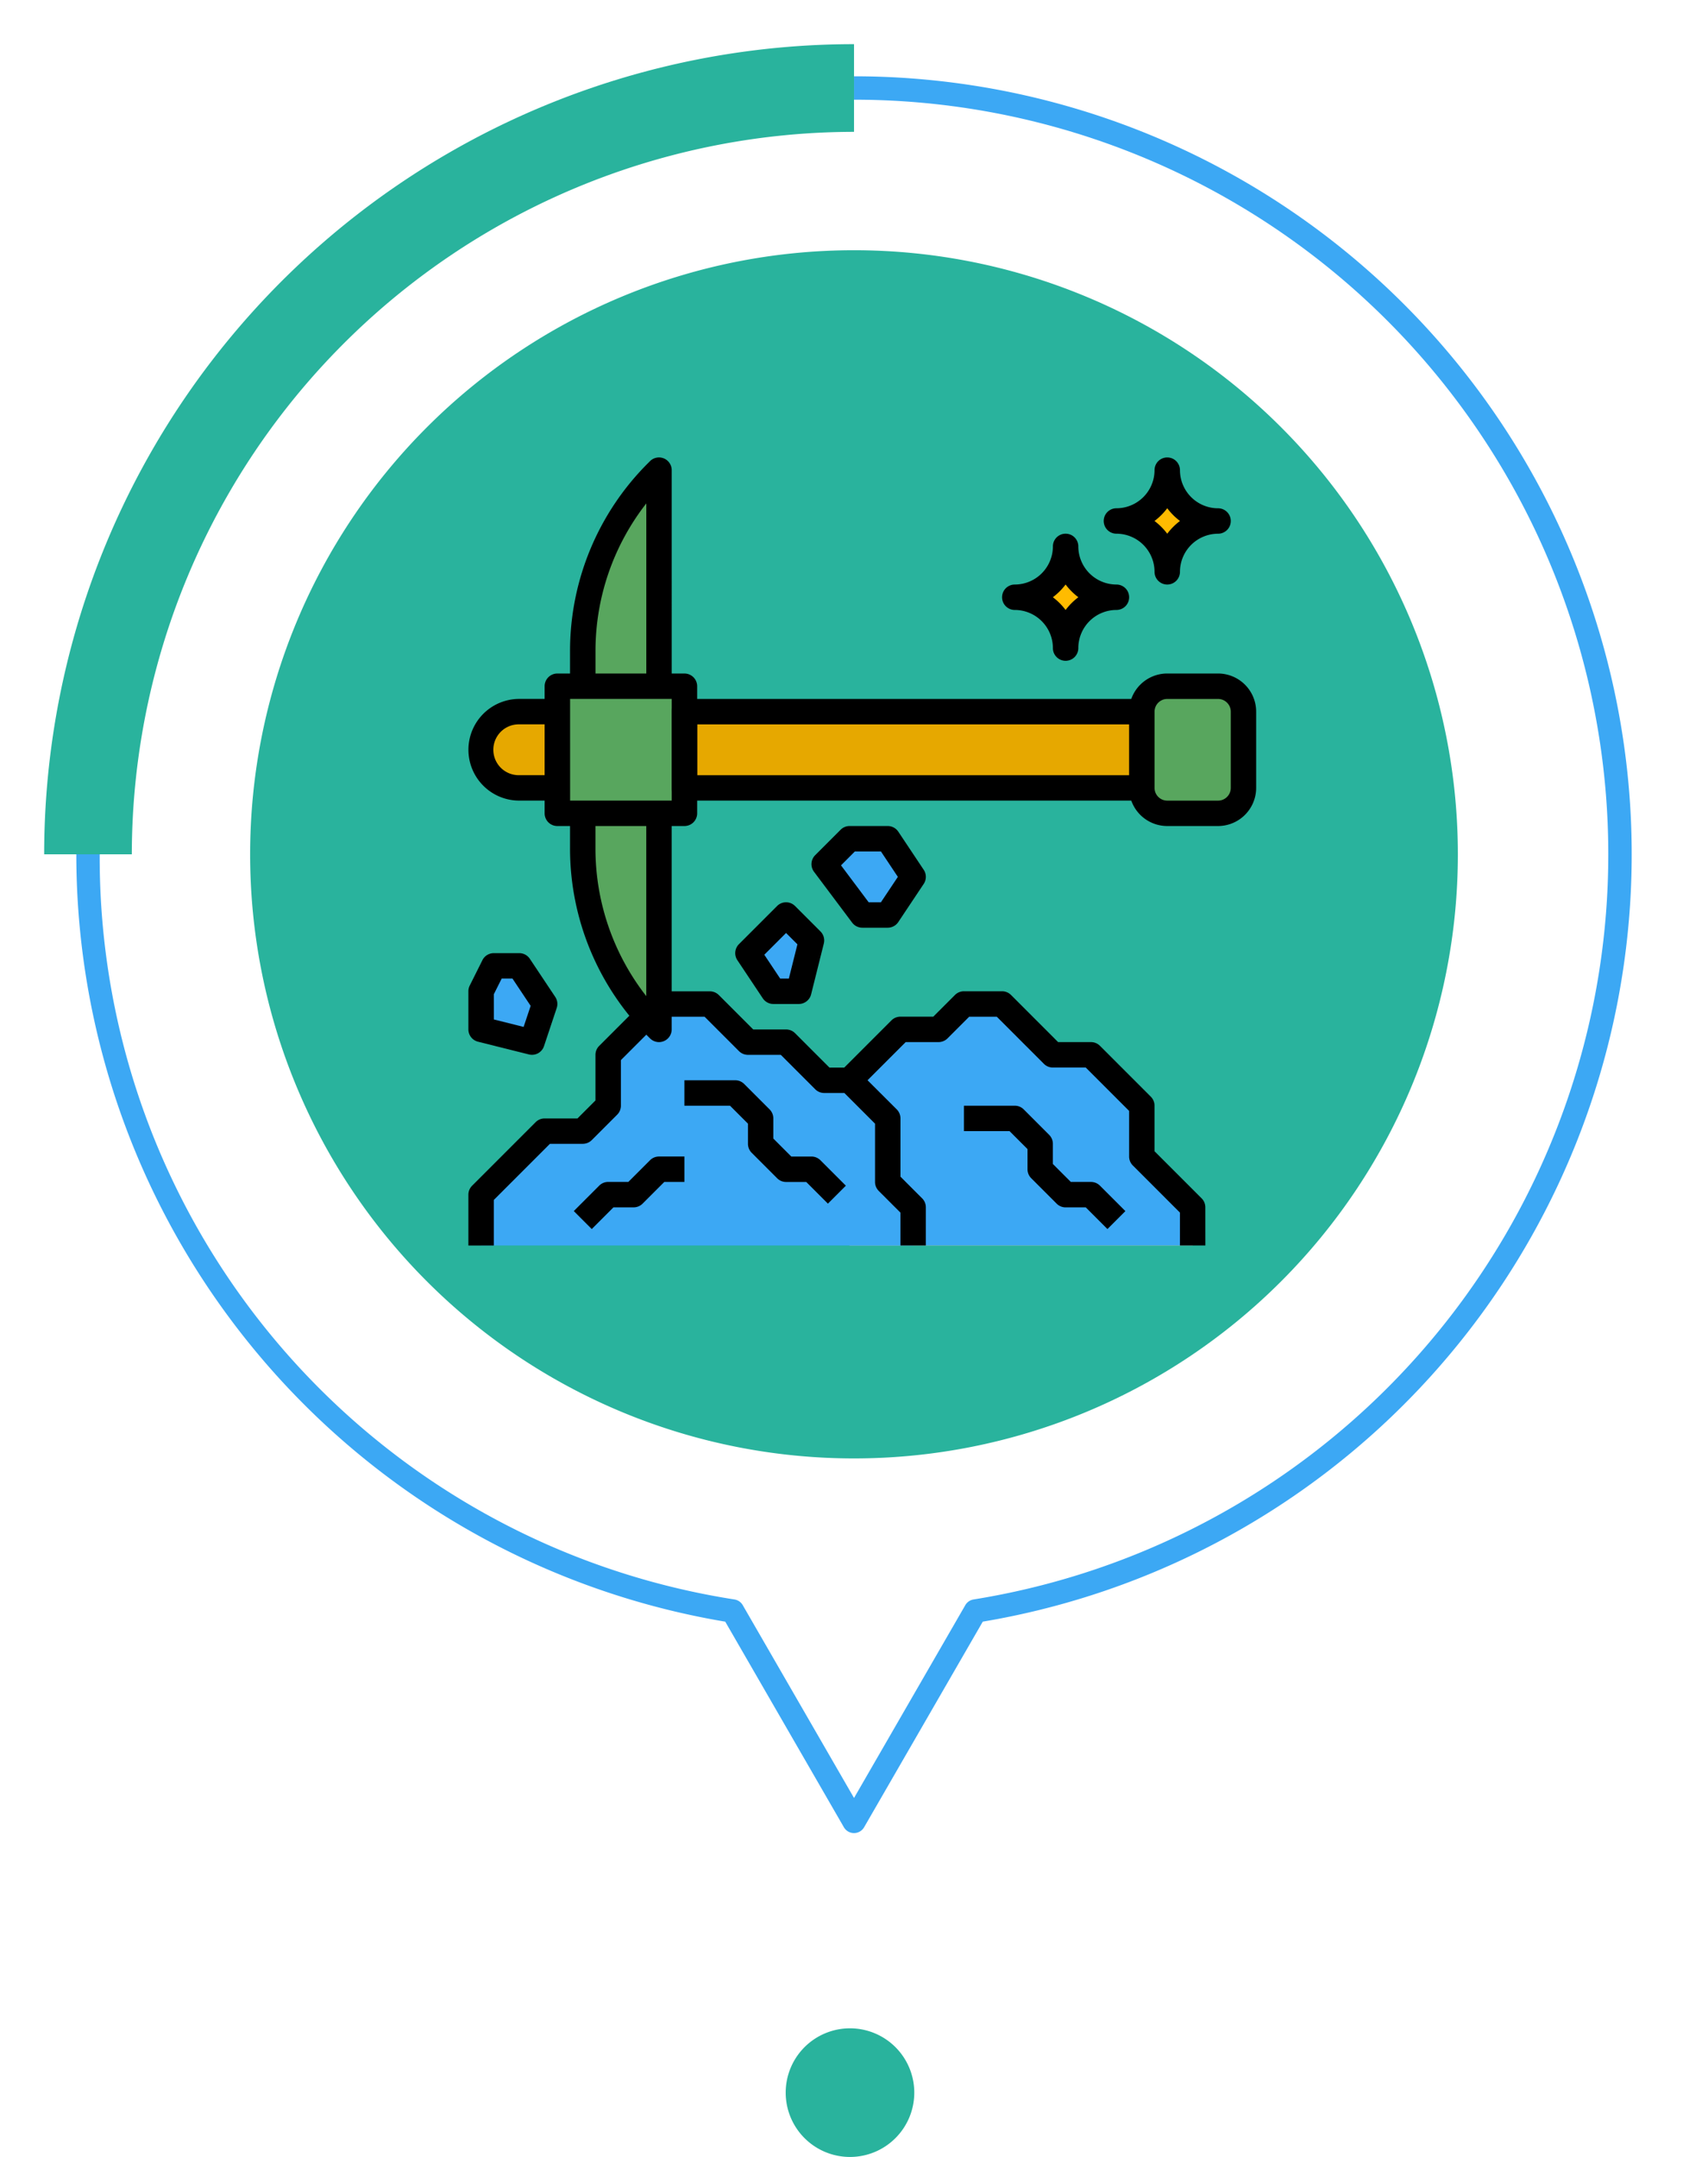 <svg xmlns="http://www.w3.org/2000/svg" width="173.451" height="218.96" viewBox="0 0 173.451 218.96">
  <g id="Grupo_90185" data-name="Grupo 90185" transform="translate(-1149.098 -752.465)">
    <path id="Trazado_148722" data-name="Trazado 148722" d="M6.529,0A6.529,6.529,0,1,1,0,6.529,6.529,6.529,0,0,1,6.529,0Z" transform="translate(1228.887 958.367)" fill="#29b39d"/>
    <g id="Grupo_90184" data-name="Grupo 90184">
      <g id="Grupo_86244" data-name="Grupo 86244" transform="translate(1149.098 752.465)">
        <path id="Trazado_148723" data-name="Trazado 148723" d="M61.324,0A61.324,61.324,0,1,1,0,61.324,61.324,61.324,0,0,1,61.324,0Z" transform="translate(0 86.725) rotate(-45)" fill="#29b39d"/>
        <g id="Grupo_86237" data-name="Grupo 86237" transform="translate(7.748 7.747)">
          <path id="Trazado_148682" data-name="Trazado 148682" d="M2867.241,832.042a1.187,1.187,0,0,1-1.028-.594l-12.047-20.866a78.994,78.994,0,0,1-65.9-77.9h2.375a76.209,76.209,0,0,0,64.461,75.645,1.187,1.187,0,0,1,.842.579l11.3,19.573,11.3-19.573a1.186,1.186,0,0,1,.841-.579,76.609,76.609,0,0,0-12.142-152.248v-2.374a78.983,78.983,0,0,1,13.075,156.875l-12.047,20.866A1.186,1.186,0,0,1,2867.241,832.042Z" transform="translate(-2788.264 -653.707)" fill="#3ca8f4"/>
        </g>
        <g id="Grupo_86238" data-name="Grupo 86238" transform="translate(4.483 4.483)">
          <path id="Trazado_148683" data-name="Trazado 148683" d="M2787.781,726.564h-8.9a82.243,82.243,0,0,1,82.242-82.242v8.9A73.422,73.422,0,0,0,2787.781,726.564Z" transform="translate(-2778.878 -644.322)" fill="#29b39d"/>
        </g>
      </g>
      <g id="mineria" transform="translate(1196.664 798.898)">
        <path id="Trazado_151383" data-name="Trazado 151383" d="M274.842,368.524v-3.871l-5.161-5.161V354.33l-5.161-5.161h-3.871l-5.161-5.161h-3.871l-2.581,2.581h-3.871L240,351.75v16.774" transform="translate(-201.291 -288.523)" fill="#f8cf6a"/>
        <path id="Trazado_151384" data-name="Trazado 151384" d="M274.842,368.524v-3.871l-5.161-5.161V354.33l-5.161-5.161h-3.871l-5.161-5.161h-3.871l-2.581,2.581h-3.871L240,351.75v16.774" transform="translate(-201.291 -288.523)" fill="#3ca8f4"/>
        <path id="Trazado_151386" data-name="Trazado 151386" d="M51.874,368.524v-3.871l-2.581-2.581v-6.452l-3.871-3.871H42.842l-3.871-3.871H35.1l-3.871-3.871H26.068l-5.161,5.161v5.161l-2.581,2.581H14.455L8,363.362v5.161" transform="translate(-6.71 -288.523)" fill="#3ca8f4"/>
        <g id="Grupo_86311" data-name="Grupo 86311" transform="translate(1.294 1.292)">
          <path id="Trazado_151388" data-name="Trazado 151388" d="M178.585,295.75,176,291.879l3.871-3.871,2.581,2.581-1.29,5.161Zm0,0" transform="translate(-148.908 -242.847)" fill="#3ca8f4"/>
          <path id="Trazado_151389" data-name="Trazado 151389" d="M226.585,240.008h3.871l2.581,3.871-2.581,3.871h-2.581L224,242.588Zm0,0" transform="translate(-189.166 -202.589)" fill="#3ca8f4"/>
          <path id="Trazado_151390" data-name="Trazado 151390" d="M14.455,323.879l-2.581-3.871H9.294L8,322.588v3.871l5.161,1.29Zm0,0" transform="translate(-8.004 -269.686)" fill="#3ca8f4"/>
          <path id="Trazado_151391" data-name="Trazado 151391" d="M418.326,13.169a5.161,5.161,0,0,1-5.161-5.161A5.161,5.161,0,0,1,408,13.169a5.161,5.161,0,0,1,5.161,5.161A5.161,5.161,0,0,1,418.326,13.169Zm0,0" transform="translate(-343.489 -8.008)" fill="#fb0"/>
          <path id="Trazado_151392" data-name="Trazado 151392" d="M354.326,61.169a5.161,5.161,0,0,1-5.161-5.161A5.161,5.161,0,0,1,344,61.169a5.161,5.161,0,0,1,5.161,5.161A5.161,5.161,0,0,1,354.326,61.169Zm0,0" transform="translate(-289.811 -48.266)" fill="#fb0"/>
        </g>
        <path id="Trazado_151393" data-name="Trazado 151393" d="M15.746,160.008H11.875a3.871,3.871,0,0,0,0,7.742h3.871" transform="translate(-6.71 -134.2)" fill="#e6a800"/>
        <path id="Trazado_151395" data-name="Trazado 151395" d="M79.746,224.008v21.935l-.183-.183A25.806,25.806,0,0,1,72,227.512v-3.5" transform="translate(-60.387 -187.878)" fill="#58a65e"/>
        <path id="Trazado_151397" data-name="Trazado 151397" d="M79.746,29.943V8.008l-.183.183A25.805,25.805,0,0,0,72,26.439v3.5" transform="translate(-60.387 -6.716)" fill="#58a65e"/>
        <path id="Trazado_151399" data-name="Trazado 151399" d="M56,144.008h12.9v12.9H56Zm0,0" transform="translate(-46.968 -120.781)" fill="#58a65e"/>
        <path id="Trazado_151401" data-name="Trazado 151401" d="M426.585,156.911h5.161a2.58,2.58,0,0,0,2.581-2.581v-7.742a2.58,2.58,0,0,0-2.581-2.581h-5.161A2.58,2.58,0,0,0,424,146.588v7.742A2.58,2.58,0,0,0,426.585,156.911Zm0,0" transform="translate(-355.614 -120.781)" fill="#58a65e"/>
        <path id="Trazado_151403" data-name="Trazado 151403" d="M182.455,160.008H136v7.742h46.451" transform="translate(-114.065 -134.2)" fill="#e6a800"/>
        <path id="Trazado_151405" data-name="Trazado 151405" d="M46.455,361.814H43.874v-3.337l-2.2-2.2a1.287,1.287,0,0,1-.378-.912v-5.917l-3.115-3.115H36.132a1.285,1.285,0,0,1-.912-.378l-3.493-3.493H28.391a1.285,1.285,0,0,1-.912-.378l-3.493-3.493H19.893l-4.405,4.405v4.627a1.287,1.287,0,0,1-.378.912l-2.581,2.581a1.285,1.285,0,0,1-.912.378H8.28l-5.7,5.7v4.627H0v-5.161a1.287,1.287,0,0,1,.378-.912l6.452-6.452a1.285,1.285,0,0,1,.912-.378h3.337l1.825-1.825v-4.627a1.287,1.287,0,0,1,.378-.912l5.161-5.161a1.285,1.285,0,0,1,.912-.378H24.52a1.285,1.285,0,0,1,.912.378l3.493,3.493h3.337a1.285,1.285,0,0,1,.912.378l3.493,3.493h2.046a1.285,1.285,0,0,1,.912.378L43.5,348a1.287,1.287,0,0,1,.378.912v5.917l2.2,2.2a1.287,1.287,0,0,1,.378.912Zm0,0" transform="translate(0 -281.814)"/>
        <path id="Trazado_151406" data-name="Trazado 151406" d="M271.388,361.814h-2.581v-3.337l-4.783-4.783a1.287,1.287,0,0,1-.378-.912v-4.627l-4.405-4.405H255.9a1.285,1.285,0,0,1-.912-.378l-4.783-4.783h-2.8l-2.2,2.2a1.285,1.285,0,0,1-.912.378h-3.337l-4.783,4.783-1.825-1.825,5.161-5.161a1.284,1.284,0,0,1,.912-.378h3.337l2.2-2.2a1.285,1.285,0,0,1,.912-.378h3.871a1.285,1.285,0,0,1,.912.378l4.783,4.783h3.337a1.285,1.285,0,0,1,.912.378l5.161,5.161a1.287,1.287,0,0,1,.378.912v4.627l4.783,4.783a1.287,1.287,0,0,1,.378.912Zm0,0" transform="translate(-196.547 -281.814)"/>
        <path id="Trazado_151407" data-name="Trazado 151407" d="M150.575,404.533l-2.2-2.2h-2.046a1.285,1.285,0,0,1-.912-.378l-2.581-2.581a1.287,1.287,0,0,1-.378-.912v-2.046l-1.825-1.825H136v-2.581h5.161a1.285,1.285,0,0,1,.912.378l2.581,2.581a1.287,1.287,0,0,1,.378.912v2.046l1.825,1.825h2.046a1.284,1.284,0,0,1,.912.378l2.581,2.581Zm0,0" transform="translate(-114.065 -328.781)"/>
        <path id="Trazado_151408" data-name="Trazado 151408" d="M326.575,420.533l-2.2-2.2h-2.046a1.285,1.285,0,0,1-.912-.378l-2.581-2.581a1.287,1.287,0,0,1-.378-.912v-2.046l-1.825-1.825H312v-2.581h5.161a1.285,1.285,0,0,1,.912.378l2.581,2.581a1.287,1.287,0,0,1,.378.912v2.046l1.825,1.825h2.046a1.285,1.285,0,0,1,.912.378l2.581,2.581Zm0,0" transform="translate(-261.678 -342.201)"/>
        <path id="Trazado_151409" data-name="Trazado 151409" d="M68.172,447.372l-1.825-1.825,2.581-2.581a1.285,1.285,0,0,1,.912-.378h2.046l2.2-2.2a1.284,1.284,0,0,1,.912-.378h2.581v2.581H75.536l-2.2,2.2a1.285,1.285,0,0,1-.912.378H70.375Zm0,0" transform="translate(-55.643 -369.04)"/>
        <path id="Trazado_151410" data-name="Trazado 151410" d="M175.745,162.33H129.294a1.29,1.29,0,0,1-1.29-1.29V153.3a1.29,1.29,0,0,1,1.29-1.29h46.451v2.581H130.585v5.161h45.161Zm0,0" transform="translate(-107.355 -127.491)"/>
        <path id="Trazado_151411" data-name="Trazado 151411" d="M425.036,151.491h-5.161A3.876,3.876,0,0,1,416,147.621v-7.742a3.876,3.876,0,0,1,3.871-3.871h5.161a3.876,3.876,0,0,1,3.871,3.871v7.742A3.876,3.876,0,0,1,425.036,151.491Zm-5.161-12.9a1.291,1.291,0,0,0-1.29,1.29v7.742a1.292,1.292,0,0,0,1.29,1.29h5.161a1.292,1.292,0,0,0,1.29-1.29v-7.742a1.292,1.292,0,0,0-1.29-1.29Zm0,0" transform="translate(-348.904 -114.071)"/>
        <path id="Trazado_151412" data-name="Trazado 151412" d="M9.036,162.33H5.165a5.161,5.161,0,1,1,0-10.322H9.036v2.581H5.165a2.581,2.581,0,1,0,0,5.161H9.036Zm0,0" transform="translate(0 -127.491)"/>
        <path id="Trazado_151413" data-name="Trazado 151413" d="M62.2,151.491h-12.9A1.29,1.29,0,0,1,48,150.2V137.3a1.29,1.29,0,0,1,1.29-1.29H62.2a1.29,1.29,0,0,1,1.29,1.29v12.9A1.29,1.29,0,0,1,62.2,151.491Zm-11.613-2.581H60.907V138.588H50.585Zm0,0" transform="translate(-40.258 -114.071)"/>
        <path id="Trazado_151414" data-name="Trazado 151414" d="M74.326,23.227H71.746V4.669a24.327,24.327,0,0,0-5.161,15.054v3.5H64v-3.5A26.929,26.929,0,0,1,71.939.563l.186-.186a1.291,1.291,0,0,1,2.2.915Zm0,0" transform="translate(-53.678 0)"/>
        <path id="Trazado_151415" data-name="Trazado 151415" d="M73.036,247.233a1.286,1.286,0,0,1-.911-.377l-.185-.183A26.931,26.931,0,0,1,64,227.512v-3.5h2.581v3.5a24.332,24.332,0,0,0,5.161,15.054V224.008h2.581v21.935a1.292,1.292,0,0,1-1.29,1.29Zm0,0" transform="translate(-53.678 -187.878)"/>
        <path id="Trazado_151416" data-name="Trazado 151416" d="M174.454,290.328h-2.581a1.292,1.292,0,0,1-1.074-.574l-2.581-3.871a1.29,1.29,0,0,1,.161-1.629l3.871-3.871a1.289,1.289,0,0,1,1.825,0l2.581,2.581a1.291,1.291,0,0,1,.34,1.226l-1.29,5.161A1.291,1.291,0,0,1,174.454,290.328Zm-1.89-2.581h.882l.87-3.475-1.152-1.152-2.21,2.21Zm0,0" transform="translate(-140.902 -234.843)"/>
        <path id="Trazado_151417" data-name="Trazado 151417" d="M223.744,242.33h-2.581a1.291,1.291,0,0,1-1.032-.516l-3.871-5.161a1.289,1.289,0,0,1,.12-1.687l2.581-2.581a1.285,1.285,0,0,1,.912-.378h3.871a1.292,1.292,0,0,1,1.074.574l2.581,3.871a1.288,1.288,0,0,1,0,1.431l-2.581,3.871A1.29,1.29,0,0,1,223.744,242.33Zm-1.935-2.581h1.245l1.72-2.581-1.72-2.581h-2.646L219,236Zm0,0" transform="translate(-181.16 -194.588)"/>
        <path id="Trazado_151418" data-name="Trazado 151418" d="M6.457,322.33a1.305,1.305,0,0,1-.314-.039L.982,321A1.289,1.289,0,0,1,0,319.75v-3.871a1.3,1.3,0,0,1,.135-.577l1.29-2.581a1.292,1.292,0,0,1,1.155-.713H5.165a1.292,1.292,0,0,1,1.074.574l2.581,3.871a1.289,1.289,0,0,1,.149,1.124l-1.29,3.871A1.288,1.288,0,0,1,6.457,322.33Zm-3.872-3.589,3.024.757.714-2.138-1.848-2.772H3.382l-.8,1.595Zm0,0" transform="translate(0 -261.685)"/>
        <path id="Trazado_151419" data-name="Trazado 151419" d="M406.455,12.911a1.29,1.29,0,0,1-1.29-1.29,3.876,3.876,0,0,0-3.871-3.871,1.29,1.29,0,1,1,0-2.581A3.876,3.876,0,0,0,405.165,1.3a1.29,1.29,0,1,1,2.581,0,3.876,3.876,0,0,0,3.871,3.871,1.29,1.29,0,0,1,0,2.581,3.876,3.876,0,0,0-3.871,3.871A1.29,1.29,0,0,1,406.455,12.911Zm-1.294-6.452a6.525,6.525,0,0,1,1.294,1.294,6.525,6.525,0,0,1,1.294-1.294,6.525,6.525,0,0,1-1.294-1.294A6.525,6.525,0,0,1,405.161,6.459Zm0,0" transform="translate(-335.485 -0.006)"/>
        <path id="Trazado_151420" data-name="Trazado 151420" d="M342.455,60.911a1.29,1.29,0,0,1-1.29-1.29,3.876,3.876,0,0,0-3.871-3.871,1.29,1.29,0,0,1,0-2.581,3.876,3.876,0,0,0,3.871-3.871,1.29,1.29,0,0,1,2.581,0,3.876,3.876,0,0,0,3.871,3.871,1.29,1.29,0,0,1,0,2.581,3.876,3.876,0,0,0-3.871,3.871A1.29,1.29,0,0,1,342.455,60.911Zm-1.294-6.452a6.525,6.525,0,0,1,1.294,1.294,6.525,6.525,0,0,1,1.294-1.294,6.525,6.525,0,0,1-1.294-1.294A6.525,6.525,0,0,1,341.161,54.459Zm0,0" transform="translate(-281.807 -40.264)"/>
      </g>
    </g>
  </g>
</svg>
